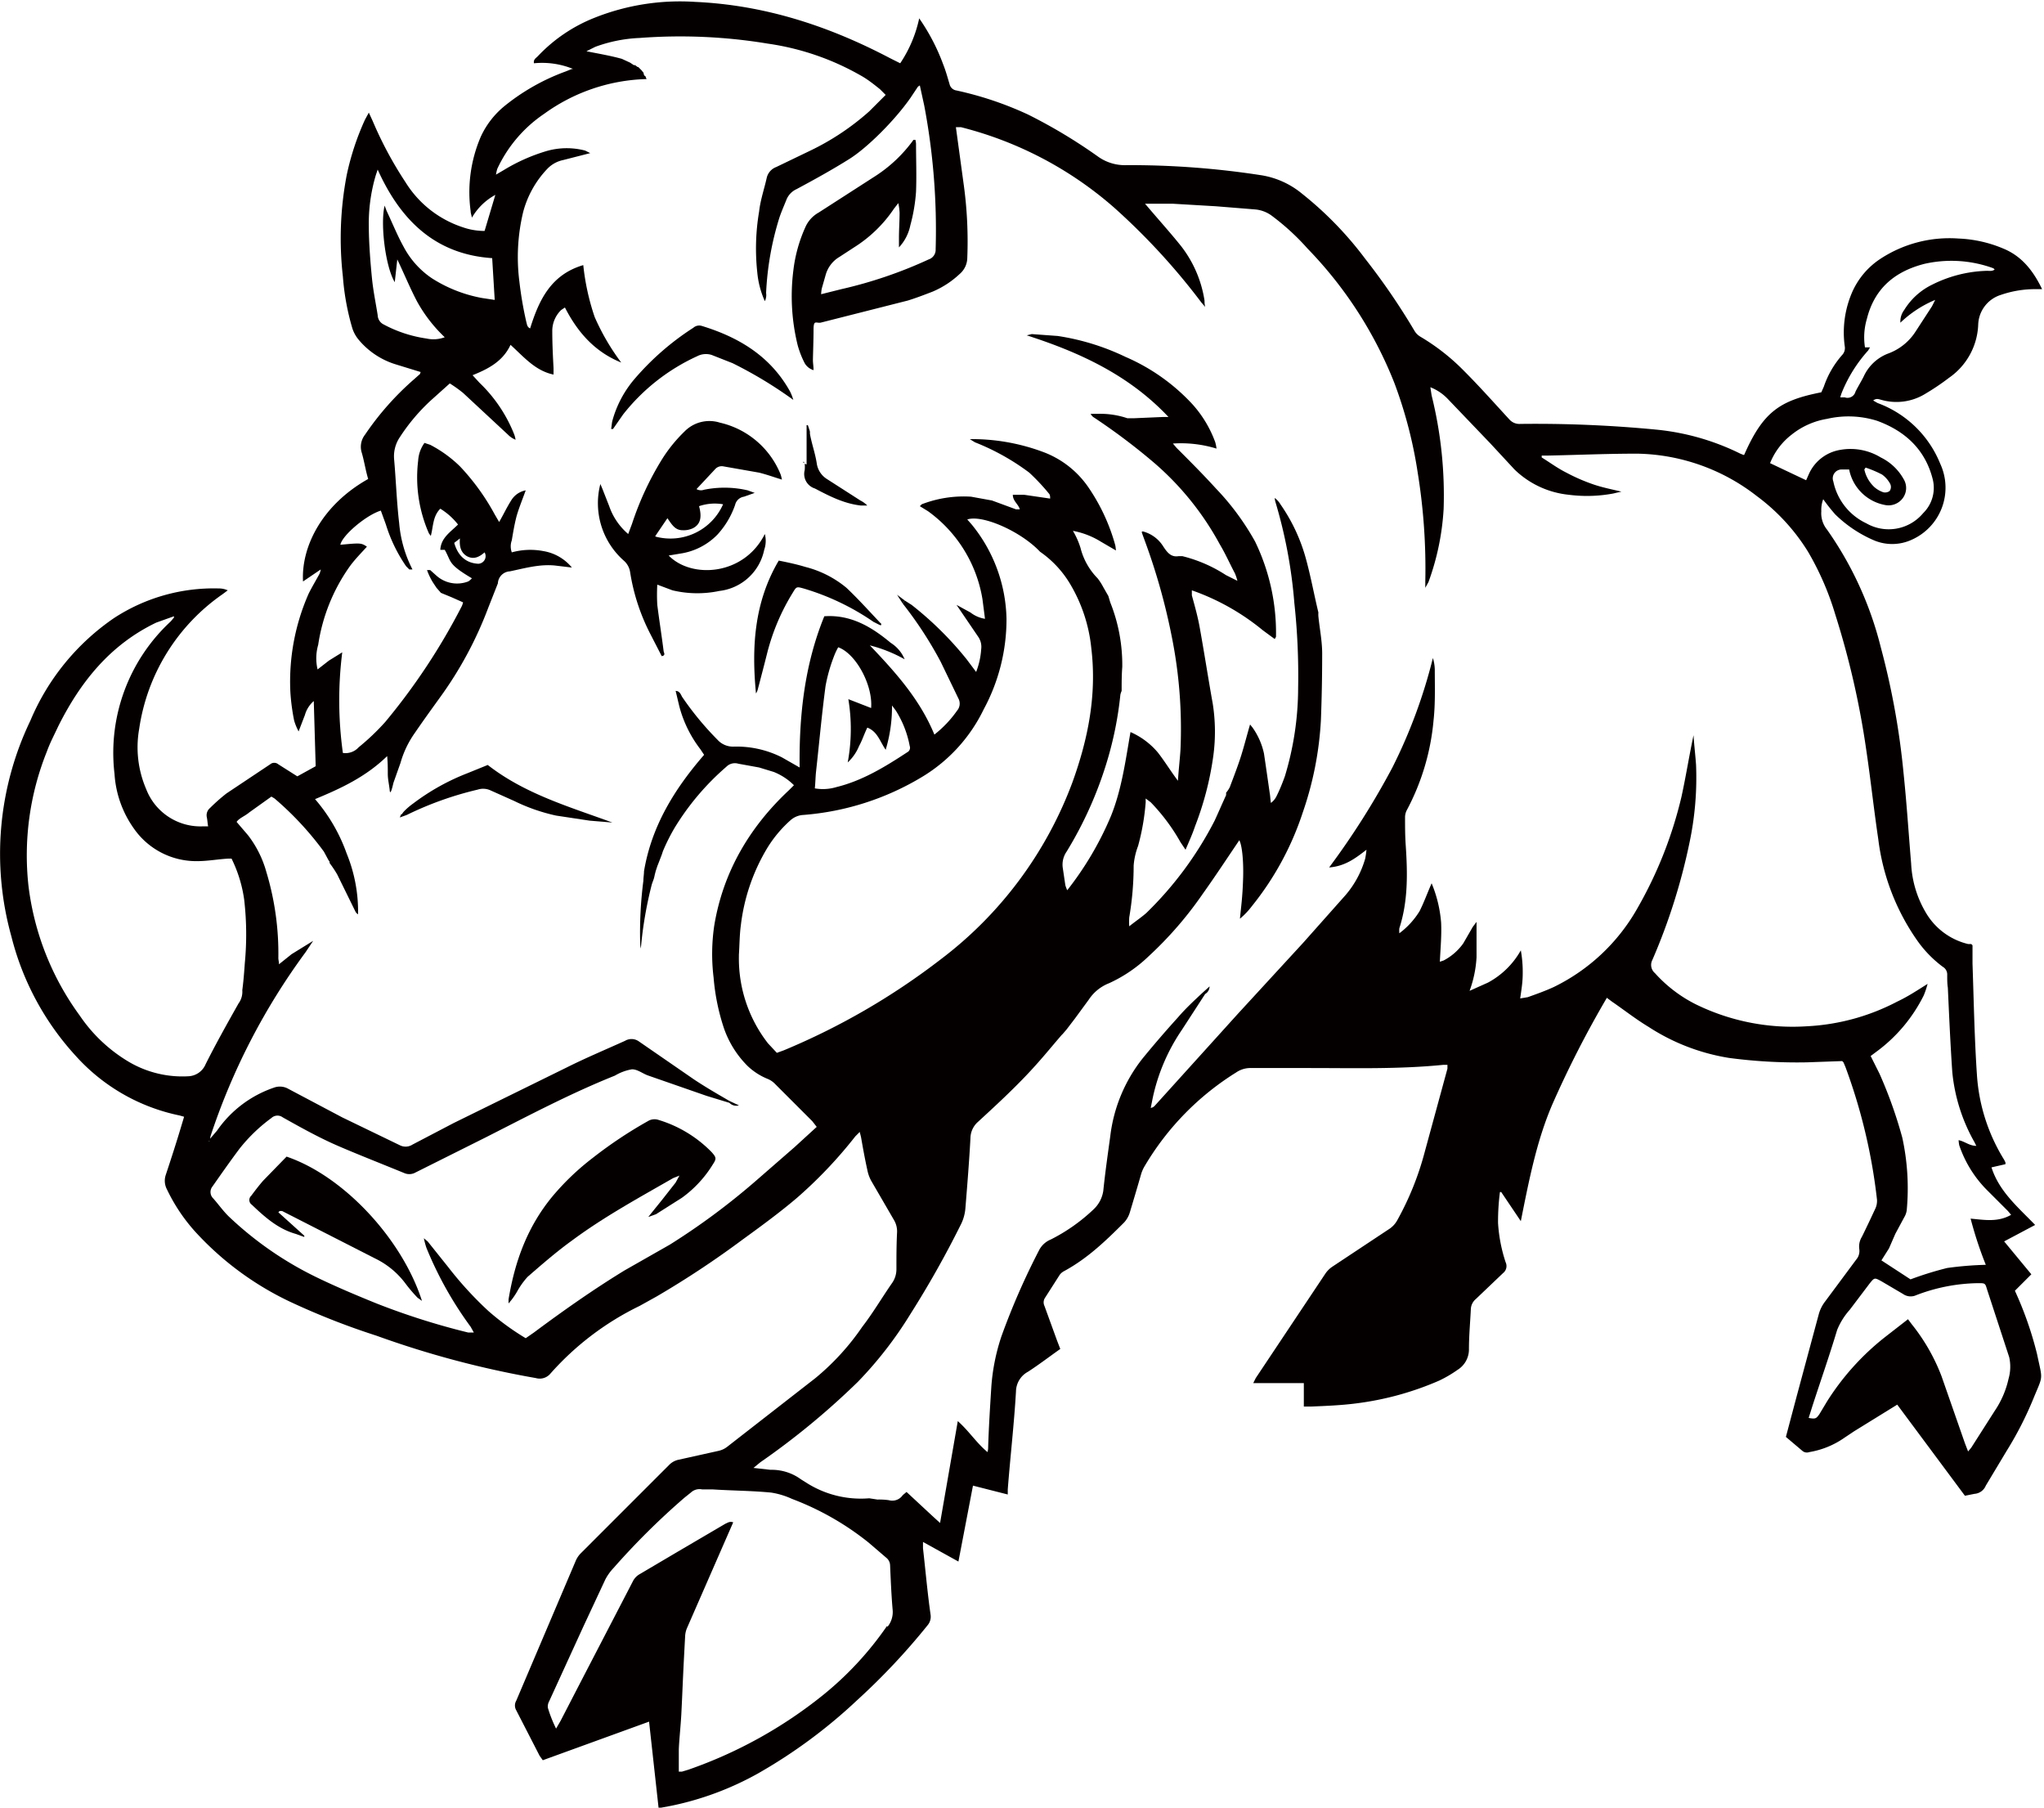 <svg id="Layer_1" data-name="Layer 1" xmlns="http://www.w3.org/2000/svg" viewBox="0 0 323.1 285.8"><title>Razorback511_1c</title><polygon points="49.6 148.4 49.6 148.4 49.6 148.4 49.6 148.4" style="fill:#050000"/><path d="M-58.7,36.5a2,2,0,0,0-1.7.2,68.7,68.7,0,0,0-8.7,5.8,40.2,40.2,0,0,0-6.3,6c-4,4.8-6,10.3-7,16.3a4.2,4.2,0,0,0,0,.7,12.1,12.1,0,0,0,1.3-1.8,12.3,12.3,0,0,1,1.7-2.4c2.3-2,4.6-4,7.1-5.8,5-3.7,10.5-6.7,15.9-9.8l1-.4-.6,1.1-2.2,2.8-2.1,2.6h.1l1.1-.4,4.1-2.6a18.3,18.3,0,0,0,4.9-5.3c.6-.9.5-1.1-.2-1.9A19.7,19.7,0,0,0-58.7,36.5Z" transform="translate(162.8 140.5)" style="fill:#050000"/><path d="M-112,6.4l-.5.6Z" transform="translate(162.8 140.5)" style="fill:#050000"/><path d="M-60.6-128.5h0Z" transform="translate(162.8 140.5)" style="fill:#050000"/><path d="M-117.5,42.3l-3.7,3.8c-.7.8-1.3,1.6-1.9,2.4a.9.9,0,0,0,.1,1.4c2,1.9,4.1,3.8,6.9,4.6l1.4.5v-.2l-4.1-3.7.2-.2h.4l14.7,7.5a13.1,13.1,0,0,1,4.9,4.1,25.3,25.3,0,0,0,1.8,2.1l.7.5C-99.2,55.4-108.4,45.4-117.5,42.3Z" transform="translate(162.8 140.5)" style="fill:#050000"/><path d="M-95.9,55.1h0Z" transform="translate(162.8 140.5)" style="fill:#050000"/><path d="M-60.9-129h0Z" transform="translate(162.8 140.5)" style="fill:#050000"/><path d="M-113.2,7.9l.2-.3-.2.3Z" transform="translate(162.8 140.5)" style="fill:#050000"/><path d="M-20.1-45.1l.3-.5h0l-1.2-.9Z" transform="translate(162.8 140.5)" style="fill:#050000"/><path d="M-129.7,39.4a3,3,0,0,1,.1-.7A3,3,0,0,0-129.7,39.4Z" transform="translate(162.8 140.5)" style="fill:#050000"/><path d="M133-85.7h0Z" transform="translate(162.8 140.5)" style="fill:#050000"/><path d="M12.3-46.2h0l.3,1-.3-1Z" transform="translate(162.8 140.5)" style="fill:#050000"/><path d="M-20.9-101.5h0Z" transform="translate(162.8 140.5)" style="fill:#050000"/><path d="M28.3,15.4l-1,.9-2,2,2-2Z" transform="translate(162.8 140.5)" style="fill:#050000"/><path d="M-62.4-130.6h0Z" transform="translate(162.8 140.5)" style="fill:#050000"/><path d="M-62-130.2h0Z" transform="translate(162.8 140.5)" style="fill:#050000"/><path d="M5.8,22.2l.6-.2-.6.2Z" transform="translate(162.8 140.5)" style="fill:#050000"/><path d="M-23.5-41.7c0-.1,0-.3-.1-.3-1.8-1.9-3.5-3.8-5.4-5.6a16.5,16.5,0,0,0-6.5-3.3c-1.3-.4-2.7-.7-4.2-1-3.9,6.6-4.3,13.7-3.6,21a2.2,2.2,0,0,0,.3-.7c.5-1.9,1-3.8,1.5-5.8a34,34,0,0,1,4-9.4c.6-1,.6-1,1.7-.7a38.9,38.9,0,0,1,11.1,5.3l1,.5h0Z" transform="translate(162.8 140.5)" style="fill:#050000"/><path d="M155.7,63.5l2.6-2.6-4.3-5.2,4.9-2.6c-2.7-2.8-5.7-5.3-6.9-9.1l2.2-.5a1,1,0,0,0,0-.3l-.2-.4a29,29,0,0,1-4.3-13.4c-.4-5.9-.5-11.8-.7-17.6,0-1,0-2,0-2.9l-.2-.2h-.5a10.6,10.6,0,0,1-6.7-5A16.7,16.7,0,0,1,139.3-4c-.4-4.8-.7-9.5-1.2-14.3a120.7,120.7,0,0,0-3.6-19.9A55.5,55.5,0,0,0,126-56.8a4.1,4.1,0,0,1-.9-2.9,4.7,4.7,0,0,1,.3-1.9,29.6,29.6,0,0,0,1.9,2.4,20,20,0,0,0,5.9,4,7.4,7.4,0,0,0,6.2,0,9,9,0,0,0,4.5-12,17,17,0,0,0-9.9-9.6l-.7-.4c.5-.4.9-.2,1.3-.1a8.7,8.7,0,0,0,7-1,37.6,37.6,0,0,0,3.7-2.5,10.7,10.7,0,0,0,4.6-8.4,5.1,5.1,0,0,1,3.6-4.7,16.6,16.6,0,0,1,5.5-.9h1c-1.4-2.9-3.2-5.2-6.1-6.4a20.2,20.2,0,0,0-7.1-1.6,19.9,19.9,0,0,0-12.5,3.3,12.2,12.2,0,0,0-4.5,5.6,16,16,0,0,0-1,8.1,1.6,1.6,0,0,1-.4,1.4,14.7,14.7,0,0,0-2.9,5l-.4.9c-6.6,1.3-9.2,3.1-12.2,9.9h-.1l-.5-.2a38.3,38.3,0,0,0-13.3-3.8,198.9,198.9,0,0,0-21.5-.9,2.1,2.1,0,0,1-1.7-.7c-2.4-2.6-4.7-5.2-7.2-7.7a33.7,33.7,0,0,0-6.9-5.4,2.6,2.6,0,0,1-.9-.9,105.5,105.5,0,0,0-7.8-11.4,55.8,55.8,0,0,0-10-10.3,13.4,13.4,0,0,0-6.4-2.9,135.5,135.5,0,0,0-21.3-1.6,7.3,7.3,0,0,1-4.6-1.4,82.9,82.9,0,0,0-11-6.6,54,54,0,0,0-11.3-3.8,1.3,1.3,0,0,1-1.1-1c-.3-1-.6-2.1-1-3.1a32.1,32.1,0,0,0-3.8-7.3,20.4,20.4,0,0,1-3,7.1l-1.6-.8c-9.7-5.1-19.8-8.4-30.8-8.9a36.5,36.5,0,0,0-15.9,2.5,24.9,24.9,0,0,0-9,6.1c-.3.3-.7.5-.6,1.1a13,13,0,0,1,6.2.9h-.2l-1,.4a33.6,33.6,0,0,0-9.7,5.5,13.6,13.6,0,0,0-3.7,4.8,22.2,22.2,0,0,0-1.6,11.8c0,.3.1.5.2,1a9.5,9.5,0,0,1,3.7-3.6l-1.7,5.7a10.4,10.4,0,0,1-3.5-.6,16.8,16.8,0,0,1-9-7.1,60.2,60.2,0,0,1-5.2-9.7l-.6-1.3-.6,1.1a41.8,41.8,0,0,0-2.9,8.8,53.3,53.3,0,0,0-.6,16,38.9,38.9,0,0,0,1.5,8.2,5.4,5.4,0,0,0,1,1.8,12.3,12.3,0,0,0,5.9,3.9l3.9,1.2c-.1.2-.1.3-.1.3l-.9.8a45.2,45.2,0,0,0-7.8,8.8,3.1,3.1,0,0,0-.5,2.9c.4,1.4.6,2.8,1,4.1-7.3,4.1-10.6,10.7-10.3,16.2l2.8-1.9a3.1,3.1,0,0,1-.2.7c-.6,1.1-1.2,2.1-1.7,3.1a34.4,34.4,0,0,0-2.9,15.6,33.1,33.1,0,0,0,.6,4.5,9.3,9.3,0,0,0,.7,1.7l1-2.6a4.5,4.5,0,0,1,1.4-2.2l.3,10.3-2.9,1.6-3-1.9a1,1,0,0,0-1.3,0l-6.9,4.6a29.2,29.2,0,0,0-2.6,2.3,1.5,1.5,0,0,0-.5,1.5c.1.5.1.9.2,1.4h-.8a9.2,9.2,0,0,1-9-5.9,16.7,16.7,0,0,1-1.1-9.5,31.4,31.4,0,0,1,13.2-21.3l.8-.6a3.5,3.5,0,0,0-1.5-.3,28.8,28.8,0,0,0-16.5,4.7A37,37,0,0,0-158-26.6a48.6,48.6,0,0,0-3,34.1,43.6,43.6,0,0,0,10.1,18.8,30.3,30.3,0,0,0,16.5,9.5l.7.2L-134,37c-.8,2.7-1.7,5.5-2.6,8.2a2.9,2.9,0,0,0,.2,2.3,27.8,27.8,0,0,0,4.4,6.6,48.2,48.2,0,0,0,15.4,11.3,116,116,0,0,0,13.3,5.2,150.2,150.2,0,0,0,25.2,6.7,2.2,2.2,0,0,0,2.3-.7A45.1,45.1,0,0,1-61.7,65.9l2.7-1.5a146.8,146.8,0,0,0,13.6-9c2.9-2.1,5.9-4.3,8.6-6.6a70.7,70.7,0,0,0,9.2-9.7l.7-.7.2.8c.3,1.7.6,3.4,1,5.2a6,6,0,0,0,.6,1.7l3.6,6.2a3.5,3.5,0,0,1,.5,2c-.1,1.9-.1,3.9-.1,5.8a3.8,3.8,0,0,1-.7,2.2c-1.6,2.3-3,4.7-4.7,6.9a39,39,0,0,1-7.4,8.1l-14,10.9a3.4,3.4,0,0,1-1.3.6l-6.3,1.4a2.9,2.9,0,0,0-1.5.8l-14,14a3.8,3.8,0,0,0-.8,1.2l-9.4,22.1a1.5,1.5,0,0,0,0,1.5l3.7,7.2.5.7,16.8-6.1,1.5,13.6h.4l1.6-.3A47.8,47.8,0,0,0-43,139.8a82,82,0,0,0,15.7-11.6,104.7,104.7,0,0,0,11.1-11.8,2.1,2.1,0,0,0,.5-1.7c-.5-3.5-.8-7-1.2-10.5,0-.3,0-.6,0-1l5.6,3.1L-9,94.3l5.5,1.4v-.8c.4-5.2,1-10.3,1.3-15.5A3.6,3.6,0,0,1-.3,76.3c1.7-1.1,3.4-2.4,5.1-3.6l-.5-1.3-2-5.5a1.3,1.3,0,0,1,.1-1.3L4.7,61a2,2,0,0,1,.7-.6c3.7-2,6.6-4.8,9.5-7.7a4.1,4.1,0,0,0,.9-1.6c.6-2,1.2-4,1.8-6.1a5.7,5.7,0,0,1,.6-1.3A43.4,43.4,0,0,1,32.6,29a4,4,0,0,1,2.1-.7h9.5c7,0,14.1.2,21.1-.5H66v.6L62.4,41.6a46.5,46.5,0,0,1-4.3,10.7,3.9,3.9,0,0,1-1.4,1.5l-8.9,5.9a4.1,4.1,0,0,0-1.1,1.1l-11,16.5-.4.8h8v3.7h1.2c2.4-.1,4.8-.2,7.1-.5a47.5,47.5,0,0,0,13.1-3.6A19.3,19.3,0,0,0,67.6,76a3.8,3.8,0,0,0,1.8-3.3c0-2.1.2-4.2.3-6.3a2.2,2.2,0,0,1,.8-1.6l4.3-4.1a1.4,1.4,0,0,0,.4-1.7A24.4,24.4,0,0,1,74,52.8a36,36,0,0,1,.3-4.9h.2l3.1,4.6C78.9,46,80.1,39.8,82.6,34a163.4,163.4,0,0,1,8.6-16.8l.8.6c1.9,1.3,3.8,2.8,5.8,4a32.8,32.8,0,0,0,12.7,4.9,81.4,81.4,0,0,0,12.3.7l5.6-.2.2.2.3.7a88.7,88.7,0,0,1,5,21,2.9,2.9,0,0,1-.3,1.5c-.7,1.5-1.4,3-2.1,4.4a2.9,2.9,0,0,0-.4,1.9,2.1,2.1,0,0,1-.5,1.7l-4.9,6.6a5.8,5.8,0,0,0-1,2l-3.5,13-1.7,6.4,2.6,2.2a1.1,1.1,0,0,0,1.1.2,13.6,13.6,0,0,0,5.6-2.3l1.5-1,6.8-4.2,10.7,14.4,1.5-.3a2.1,2.1,0,0,0,1.8-1.3l3.3-5.5a54.9,54.9,0,0,0,4.2-8.2c1.6-3.9,1.5-2.8.6-7.1A56.1,56.1,0,0,0,155.7,63.5ZM128.4-78.6a22.5,22.5,0,0,1,4.1-6.5l.3-.5H132a10.3,10.3,0,0,1,.3-4.5c1.2-4.8,4.4-7.5,9.1-8.7a19.3,19.3,0,0,1,10.9.7l.2.2c-.4.3-.8.2-1.2.2a20.5,20.5,0,0,0-8.7,2.2,10.6,10.6,0,0,0-4.4,4,3,3,0,0,0-.6,2,17.9,17.9,0,0,1,5.5-3.6l-.5,1L140-88.1a8.7,8.7,0,0,1-4.4,3.5,7,7,0,0,0-3.8,3.6c-.4.8-.9,1.6-1.3,2.4a1.3,1.3,0,0,1-1.7.9h-.7A6.1,6.1,0,0,1,128.4-78.6Zm-8,6.8a12.1,12.1,0,0,1,5.6-2.5,15.1,15.1,0,0,1,7.9.3c4.4,1.6,7.6,4.5,8.8,9.2a5.6,5.6,0,0,1-1.5,5.4,7.1,7.1,0,0,1-9,1.6,9.4,9.4,0,0,1-5.2-6.6,1.4,1.4,0,0,1,1.3-1.9h1.2a7.1,7.1,0,0,0,5.6,5.6,2.8,2.8,0,0,0,2.9-1.1,2.7,2.7,0,0,0,.1-3,8.3,8.3,0,0,0-3.6-3.4,9.2,9.2,0,0,0-6.4-1.2,6.6,6.6,0,0,0-5,3.9l-.4.9-5.7-2.7A10.7,10.7,0,0,1,120.4-71.8Zm11.5,5.5.2-.3a17.8,17.8,0,0,1,2.6,1.1A4.3,4.3,0,0,1,136-64a1.1,1.1,0,0,1-.1,1.1,1.2,1.2,0,0,1-1,.2,4.2,4.2,0,0,1-1.4-.8A5.4,5.4,0,0,1,131.9-66.3ZM-102.3-89.3a1.7,1.7,0,0,1-.8-1.4c-.3-1.9-.7-3.8-.9-5.8s-.5-5.5-.5-8.2a26.7,26.7,0,0,1,1.1-8.1l.3-.9c3.6,8,9.1,13.4,18.1,14l.4,6.6-2-.3a22.1,22.1,0,0,1-7.9-3.1,13.7,13.7,0,0,1-4.5-5c-1-1.8-1.8-3.8-2.7-5.7l-.3-.8c-.7,2.8.1,9.6,1.6,12.1l.4-3.6c1.1,2.3,2,4.5,3.1,6.6a23.2,23.2,0,0,0,4.4,5.7,5.1,5.1,0,0,1-2.9.2A20.5,20.5,0,0,1-102.3-89.3ZM-133,29.6a16.7,16.7,0,0,1-9.3-2.2,24.4,24.4,0,0,1-7.9-7.4A43.6,43.6,0,0,1-158.3-.5a44,44,0,0,1,2.9-21.2c.5-1.4,1.2-2.7,1.8-4,3.5-7,8.2-12.9,15.5-16.4l2.8-1v.2l-.5.6a28.3,28.3,0,0,0-8.9,24.1,16.7,16.7,0,0,0,3.1,8.7,12,12,0,0,0,10,5.1c1.6,0,3.2-.3,4.9-.4h.5a21.2,21.2,0,0,1,2,6.5,47.8,47.8,0,0,1,.1,10c-.1,1.4-.2,2.8-.4,4.3a3.1,3.1,0,0,1-.6,2.1c-1.8,3.2-3.6,6.4-5.2,9.6A3.1,3.1,0,0,1-133,29.6Zm94.1-4.1-1.1.4-1.4-1.5A21.8,21.8,0,0,1-46,10.6v-.2c.1-1.5.1-3.1.3-4.6A30.6,30.6,0,0,1-41.5-6.5a19.5,19.5,0,0,1,3.7-4.4,3.3,3.3,0,0,1,2-.8,42.7,42.7,0,0,0,18.9-6.1A25.3,25.3,0,0,0-7.3-28.4,29.9,29.9,0,0,0-3.7-42.7,24.3,24.3,0,0,0-9.2-57.6l-.7-.8c2.4-.8,8.5,1.9,11.5,5.1a16.4,16.4,0,0,1,4.7,5A24.6,24.6,0,0,1,9.7-38.1c.9,7.4-.5,14.4-3,21.3a62.3,62.3,0,0,1-20.9,28A109.3,109.3,0,0,1-38.9,25.5ZM-28.8-20A7.3,7.3,0,0,0-27-22.6c.5-.9.8-1.9,1.3-2.9,1.6.6,2,2.2,2.9,3.5a23.4,23.4,0,0,0,1-7l.6.8a15.9,15.9,0,0,1,2.2,5.6.8.8,0,0,1-.4,1c-3.5,2.3-7.1,4.5-11.2,5.5a7.4,7.4,0,0,1-3.4.2c.1-.9.1-1.8.2-2.7.5-4.5.9-9,1.5-13.5a25.8,25.8,0,0,1,1.3-4.6,10.1,10.1,0,0,1,.7-1.5c2.8,1,5.5,6,5.2,9.6l-3.6-1.4A28.8,28.8,0,0,1-28.8-20Zm6.2,136.5a51.7,51.7,0,0,1-10.1,10.9A71.2,71.2,0,0,1-54,139.2l-1,.3h-.5c0-1.2,0-2.2,0-3.3s.3-3.9.4-5.8.2-4.4.3-6.5.2-3.9.3-5.8a3.8,3.8,0,0,1,.3-1.3l5.9-13.5,1.4-3.2c-.6-.2-.9.1-1.2.2l-7.5,4.4-6.1,3.6a2.7,2.7,0,0,0-1.1,1.2l-8.3,16-3.1,6-.7,1.2a20.6,20.6,0,0,1-1.3-3.3,1.7,1.7,0,0,1,.2-1l5.4-11.8,3.5-7.5a8.2,8.2,0,0,1,1.3-1.8A115.4,115.4,0,0,1-54.6,96.2l1-.8a2,2,0,0,1,1.8-.5h1.7c3.1.2,6.1.2,9.2.5a12.4,12.4,0,0,1,3.3,1,44.3,44.3,0,0,1,12.1,6.9l2.8,2.4a1.6,1.6,0,0,1,.6,1.2c.1,2.3.2,4.7.4,7A3.7,3.7,0,0,1-22.5,116.6ZM132.9,26.4l.8-.6a24.6,24.6,0,0,0,7.6-9,14,14,0,0,0,.6-1.8l-.3.9.3-.9c-1.6,1-3.1,2-4.8,2.8a34.4,34.4,0,0,1-14.3,3.9,34.7,34.7,0,0,1-17.6-3.5,21.8,21.8,0,0,1-6.4-4.9,1.7,1.7,0,0,1-.4-2.1,94.9,94.9,0,0,0,5.9-18.7,49.5,49.5,0,0,0,1-12.1c-.1-1.5-.3-3.1-.4-4.7-.7,3.3-1.2,6.5-1.9,9.7A65.6,65.6,0,0,1,96,3.1,30.5,30.5,0,0,1,82.8,15.5c-1.3.6-2.7,1.1-4.1,1.6l-1.2.2c.2-1.4.4-2.6.4-3.9a19.2,19.2,0,0,0-.3-3.7,13,13,0,0,1-5.2,5.1l-2.9,1.3a18.2,18.2,0,0,0,1.1-5.3c0-1.8,0-3.6,0-5.6L70,6,68.5,8.6a8.8,8.8,0,0,1-3.1,2.7l-.6.2c.1-2.1.3-4.2.2-6.2A20.3,20.3,0,0,0,63.5-.9c-.7,1.6-1.2,3-1.9,4.4A12.6,12.6,0,0,1,58.4,7a3.8,3.8,0,0,1,0-.8c1.4-4.3,1.3-8.8,1-13.2-.1-1.5-.1-2.9-.1-4.4a2.5,2.5,0,0,1,.3-1.1,37.1,37.1,0,0,0,4.2-14.1c.3-2.7.2-5.4.2-8.1a6.7,6.7,0,0,0-.3-1.8,82.5,82.5,0,0,1-6.4,17.3A122.9,122.9,0,0,1,47.3-3.4c2.5-.2,4.1-1.4,5.9-2.8a12.7,12.7,0,0,1-.2,1.4,15.3,15.3,0,0,1-3.4,6.1L43.2,8.5,32.9,19.7,19.7,34.3a1,1,0,0,1-.6.3l.3-1.5a30.3,30.3,0,0,1,4.6-10.8l3.7-5.7a1.4,1.4,0,0,0,.7-1.2l-1,.9h0c-1.4,1.3-2.8,2.6-4,4l2-2-2,2q-2.9,3.2-5.6,6.5a24.4,24.4,0,0,0-5.1,12.3c-.4,2.9-.8,5.7-1.1,8.6a5,5,0,0,1-1.5,2.9,28.3,28.3,0,0,1-6.8,4.8A3.6,3.6,0,0,0,1.5,57,112.2,112.2,0,0,0-4.5,70.7a32.2,32.2,0,0,0-1.6,8c-.2,3.2-.4,6.3-.5,9.5,0,.2,0,.4-.1.8-1.8-1.5-2.9-3.3-4.7-4.9l-2.8,16.1-1.1-1-4.2-3.9-.6.5a2,2,0,0,1-2.2.8,10.8,10.8,0,0,0-1.8-.1l-1.3-.2a16,16,0,0,1-10-2.5l-.8-.5a7.8,7.8,0,0,0-4.8-1.5l-2.7-.3,1.1-.9A119.6,119.6,0,0,0-27.2,77.9a61.7,61.7,0,0,0,8.3-10.7,156.3,156.3,0,0,0,7.9-14,7,7,0,0,0,.8-2.7c.3-3.7.6-7.4.8-11.1a3.5,3.5,0,0,1,1.2-2.6c2.5-2.3,5-4.6,7.4-7.1S3.1,25.3,5,23.1l.2-.2.6-.7,1.3-1.7,2.2-3a6.8,6.8,0,0,1,3.2-2.6,22.4,22.4,0,0,0,6.2-4.2A58.6,58.6,0,0,0,27.3.8c2-2.8,3.9-5.7,5.8-8.5.4.7.7,3.1.6,6.1s-.3,4.2-.5,6.3a11.9,11.9,0,0,0,1.9-2A46.7,46.7,0,0,0,43.1-12,53.2,53.2,0,0,0,46-26.7q.2-5.2.2-10.5c0-2-.4-3.9-.6-5.9a4.6,4.6,0,0,1,0-.6c-.7-2.9-1.2-5.7-2-8.6a27.9,27.9,0,0,0-4-8.5,3.5,3.5,0,0,0-.9-1,2.9,2.9,0,0,0,.1.6,76.6,76.6,0,0,1,3,16,106.6,106.6,0,0,1,.6,13.4,48.3,48.3,0,0,1-2.1,14c-.4,1.1-.8,2.1-1.3,3.1a2.9,2.9,0,0,1-.9,1.1c-.1-.5-.1-1.1-.2-1.6-.3-2.1-.6-4.2-.9-6.2a11.1,11.1,0,0,0-1.8-4.1l-.4-.5c-.5,1.7-.9,3.3-1.4,4.9s-1.2,3.4-1.8,5a4.2,4.2,0,0,1-.6.9l.3-.4-.3.4a.2.2,0,0,1,0,.2.2.2,0,0,0,0-.2.2.2,0,0,1,0,.2.3.3,0,0,1,0,.2c-.6,1.3-1.2,2.7-1.8,4A56,56,0,0,1,18.4,3.8c-.8.7-1.7,1.3-2.7,2.1a11.7,11.7,0,0,1,0-1.4,48.7,48.7,0,0,0,.7-8.2,11,11,0,0,1,.7-3.1,36.3,36.3,0,0,0,1.2-6.9v-.6l.8.6a30.6,30.6,0,0,1,4.7,6.3l.8,1.2c.6-1.4,1.1-2.5,1.5-3.7A49.2,49.2,0,0,0,29-21.1a28.5,28.5,0,0,0-.1-8.2c-.7-3.9-1.3-7.8-2-11.7-.3-1.8-.8-3.6-1.3-5.4v-.8a36.7,36.7,0,0,1,11.2,6.3l1.9,1.4c.1-.2.2-.3.2-.4a33.1,33.1,0,0,0-3.3-15,40.5,40.5,0,0,0-6.2-8.4c-2-2.2-4.1-4.3-6.2-6.4l-.6-.7a19.2,19.2,0,0,1,6.9.8,7.4,7.4,0,0,0-.2-1,18.3,18.3,0,0,0-3.6-6,31.3,31.3,0,0,0-10.6-7.5A37.7,37.7,0,0,0,4.4-87.4L.3-87.7l-.8.2c8.4,2.7,16.2,6.3,22.4,12.9h-.8l-4.6.2H15.4a13.4,13.4,0,0,0-4.4-.7H9.6a1.4,1.4,0,0,0,.4.5,99,99,0,0,1,9.7,7.3A45.7,45.7,0,0,1,30-54.5c.9,1.5,1.6,3.1,2.4,4.6a8.1,8.1,0,0,1,.4,1.2h0l-1.8-.9a22.5,22.5,0,0,0-6.9-3h-.6c-1.2.2-1.8-.6-2.4-1.5a5.4,5.4,0,0,0-3.2-2.4h-.2v.2l.8,2.2A98.7,98.7,0,0,1,22.4-40a73.9,73.9,0,0,1,1.4,18c-.1,1.6-.3,3.2-.4,4.9-1.2-1.6-2.1-3.1-3.2-4.5a11.9,11.9,0,0,0-4.3-3.2c-.8,4.6-1.4,9.1-3.1,13.3A50.7,50.7,0,0,1,5.9.2a5.5,5.5,0,0,1-.3-.8L5.2-3.3a3.6,3.6,0,0,1,.6-2.6,61,61,0,0,0,6.4-14.3,56,56,0,0,0,2.1-10.5,3,3,0,0,1,.2-.6c0-1.3,0-2.5.1-3.8a26.6,26.6,0,0,0-1.9-10.2l-.3-1h0l-.8-1.4h0a9.3,9.3,0,0,0-.9-1.4A10.5,10.5,0,0,1,8-53.9a12.5,12.5,0,0,0-1.2-2.7h0a12.8,12.8,0,0,1,4.4,1.7l2.4,1.4a7.6,7.6,0,0,0-.1-.8,30.5,30.5,0,0,0-4.2-9.1A15,15,0,0,0,2-69.1a32.2,32.2,0,0,0-11.5-2l.8.5A36.8,36.8,0,0,1-.1-65.8,33,33,0,0,1,3-62.5c.2.2.2.5.2.8h0l-4.1-.6H-2.7c0,1,.9,1.5,1.1,2.3h-.6L-6-61.4l-3.3-.6a18.4,18.4,0,0,0-7.8,1.2l-.3.3,1.3.8A21.4,21.4,0,0,1-7.5-45.8l.4,3.1a5,5,0,0,1-2.3-1l-2.2-1.2,3.4,5a2.8,2.8,0,0,1,.5,2,12.1,12.1,0,0,1-.8,3.6l-1.5-2a53.4,53.4,0,0,0-8.7-8.6l-1.1-.7-.3.5a61.1,61.1,0,0,1,6,9.2l2.8,5.8a1.7,1.7,0,0,1-.2,1.9,17.8,17.8,0,0,1-3.6,3.8c-2.3-5.6-6.2-9.9-10.2-14.1a22.4,22.4,0,0,1,5.5,2.2,5.6,5.6,0,0,0-2.2-2.6c-3-2.5-6.3-4.5-10.5-4.2-3.1,7.6-4,15.6-3.9,23.9l-2.8-1.6a15.9,15.9,0,0,0-7.6-1.7,3.3,3.3,0,0,1-2.6-1.1,47.8,47.8,0,0,1-5.6-6.8c-.2-.4-.4-.9-1-.9l-.5-.7.5.7h0c.2.8.4,1.7.6,2.5a19,19,0,0,0,3.3,6.7l.6.9C-56.1-15.9-59.8-10-61-2.8c0,.5-.1,1-.1,1.5a63.9,63.9,0,0,0-.5,10,3.4,3.4,0,0,0,.1.7A62.4,62.4,0,0,1-59.8-.6c.1-.4.3-.8.4-1.2s.3-1.2.5-1.8-.4,1.2-.5,1.8l-.2.5.2-.5c.1-.6.3-1.2.5-1.8l.2-.5.5-1.3L-58-6v0a31.1,31.1,0,0,1,1.8-3.6,40.7,40.7,0,0,1,8.2-9.7,1.9,1.9,0,0,1,1.9-.5l3.3.6,2.3.7a9.5,9.5,0,0,1,3.2,2.1l-.8.8C-44.3-9.8-48.5-2.7-49.9,5.8A30.7,30.7,0,0,0-50,14a34.1,34.1,0,0,0,1.5,7.6,15.6,15.6,0,0,0,3.9,6.4,10.1,10.1,0,0,0,3.1,2,3.4,3.4,0,0,1,1.1.7l6,6,.7.9-3.5,3.2-6.2,5.4A109.3,109.3,0,0,1-56.9,56.2l-7.2,4.1c-4.9,3-9.6,6.3-14.3,9.8l-1.3.9a40.6,40.6,0,0,1-5.9-4.3,56.8,56.8,0,0,1-6.4-7l-3.2-4-.6-.5h0l.3.2-.3-.2a13.2,13.2,0,0,0,.4,1.5,57.7,57.7,0,0,0,7,12.5l.5.9h-.9a112.6,112.6,0,0,1-14.5-4.6c-3.2-1.3-6.3-2.6-9.4-4.1a54.8,54.8,0,0,1-14-9.7c-.9-.9-1.6-1.9-2.4-2.8a1.4,1.4,0,0,1-.1-1.9c1.4-2,2.8-4,4.3-6a26,26,0,0,1,5-4.8,1.4,1.4,0,0,1,1.8-.1c2.5,1.4,5,2.8,7.6,4s7.7,3.2,11.6,4.8a2,2,0,0,0,1.8-.1l11.2-5.6c6.7-3.4,13.3-6.9,20.3-9.7a7.8,7.8,0,0,1,2.7-1c.9,0,1.7.7,2.6,1l9.2,3.2,3.6,1.1a1.5,1.5,0,0,0,1.5.4l-1.5-.7c-1.9-1.1-3.8-2.2-5.6-3.4l-8.7-6A2,2,0,0,0-64,24c-3.1,1.4-6.2,2.7-9.2,4.2L-91.1,37l-6.5,3.4a2,2,0,0,1-2,.1l-9.1-4.4-8.5-4.5a2.7,2.7,0,0,0-2.3-.2,18,18,0,0,0-9,6.8l-1.2,1.4h0v.3h-.1l.2-.2h0a3,3,0,0,1,.1-.7,103.8,103.8,0,0,1,15-29l1.2-1.8h0l-3.4,2.1-2,1.6c0-.4-.1-.7-.1-1a44.6,44.6,0,0,0-1.9-13.6,16.9,16.9,0,0,0-2.9-5.8l-1.8-2.1c.4-.6,1.3-.9,2-1.5l3.5-2.5.5.3a49.3,49.3,0,0,1,7.8,8.4l.7,1.3.2.3v.2a18,18,0,0,1,1.2,1.8l2.9,5.9a1,1,0,0,0,.4.4A24.2,24.2,0,0,0-108-5.6a26.9,26.9,0,0,0-5-8.6c4.1-1.7,8-3.5,11.4-6.8.1,1.1.1,1.9.1,2.8s.2,1.6.3,2.6.5-.8.6-1.2l1.1-3.1a15.5,15.5,0,0,1,2.3-4.8c1.3-1.9,2.6-3.7,3.9-5.5a60.1,60.1,0,0,0,7.7-14.3l1.5-3.8a2,2,0,0,1,1.9-1.9c2.4-.5,4.8-1.2,7.3-.9l2.5.3a7.4,7.4,0,0,0-4.5-2.6,11,11,0,0,0-5,.2,2.8,2.8,0,0,1,0-1.9c.2-1.2.4-2.4.7-3.6s1-2.9,1.5-4.3A3.4,3.4,0,0,0-82-61.4c-.7,1.1-1.2,2.2-1.9,3.4l-.7-1.2a35.8,35.8,0,0,0-5.5-7.6,19.7,19.7,0,0,0-4.7-3.4l-.9-.3a5.3,5.3,0,0,0-1,2.8A22,22,0,0,0-95-56.2l.3.4c.4-1.5.3-3.1,1.5-4.3a10.5,10.5,0,0,1,2.8,2.5c-1.2,1.2-2.7,2.1-2.8,4h.7c1.1,1.9.4,2.2,4.3,4.5-.2.2-.4.4-.6.5a4.9,4.9,0,0,1-5.1-1l-.9-.8h-.5a10.6,10.6,0,0,0,.9,1.9l.6.9.7.8,1.7.7,1.8.8a3.6,3.6,0,0,1-.2.6,100.1,100.1,0,0,1-12.1,18.3,36.5,36.5,0,0,1-4.2,4,2.8,2.8,0,0,1-2.5.9,60.5,60.5,0,0,1-.1-15.9l-2.1,1.3-1.8,1.4a7.7,7.7,0,0,1,.1-3.9,28.7,28.7,0,0,1,5-12.4c.8-1.1,1.8-2.1,2.7-3.1-.9-.6-1-.6-4.2-.3.3-1.5,4.1-4.7,6.4-5.4l.8,2.2a24.1,24.1,0,0,0,3.2,6.6l.5.5h.5a19.6,19.6,0,0,1-2.1-7.3c-.4-3.4-.5-6.7-.8-10.1a5.4,5.4,0,0,1,.9-3.5,30.3,30.3,0,0,1,5-5.9l2.9-2.6a20.9,20.9,0,0,1,2.1,1.5l7.1,6.6a3.5,3.5,0,0,0,1.2.8,5.2,5.2,0,0,0-.2-.8A23,23,0,0,0-87-80l-1.1-1.2c2.5-1,4.8-2.2,6-4.8,2.1,1.9,3.9,4.1,6.8,4.7,0-.4,0-.7,0-1-.1-1.9-.2-3.9-.2-5.8a4.6,4.6,0,0,1,1.4-3.4l.6-.4c2,3.9,4.7,7,8.9,8.7a36.1,36.1,0,0,1-4.2-7.2,37.2,37.2,0,0,1-1.8-8.2c-5.1,1.5-7,5.5-8.4,10-.5-.2-.5-.7-.6-1A58.6,58.6,0,0,1-80.7-96a30.5,30.5,0,0,1,.6-11,15.7,15.7,0,0,1,3.8-6.8,4.8,4.8,0,0,1,2.5-1.4l4.3-1.1-.8-.4a11.5,11.5,0,0,0-6.2.1,28.7,28.7,0,0,0-6.7,3l-1.2.7a7.3,7.3,0,0,1,.2-.9,21.3,21.3,0,0,1,7.4-8.7,28.9,28.9,0,0,1,16-5.5h.2l-.2-.5h-.1l-.2-.4H-61l-.4-.5h0l-.5-.5H-62l-.4-.3h-.2l-.6-.4h0l-1.3-.6c-1.8-.5-3.6-.8-5.6-1.2l1.4-.7a23,23,0,0,1,7-1.4,84.8,84.8,0,0,1,20.3.9,41.3,41.3,0,0,1,14.6,5c1.1.6,2.1,1.4,3.1,2.2l.9.9-2.6,2.6a40,40,0,0,1-9.3,6.2l-5.4,2.6a2.4,2.4,0,0,0-1.5,1.7c-.4,1.8-1,3.5-1.2,5.3a35,35,0,0,0-.3,9.6,14.3,14.3,0,0,0,1.2,4.6,2.2,2.2,0,0,0,.2-1.3,46.9,46.9,0,0,1,2.1-11.9c.3-.9.7-1.8,1.1-2.8a3.1,3.1,0,0,1,1.6-1.7c2.8-1.5,5.7-3.1,8.4-4.8s7-5.9,9.6-9.6l1.2-1.8.3-.2.7,3.2a105.3,105.3,0,0,1,1.8,22.7,1.6,1.6,0,0,1-1.1,1.6,69.9,69.9,0,0,1-13.8,4.7l-3.2.8a5.8,5.8,0,0,1,.1-.9l.6-2.1a4.8,4.8,0,0,1,2.2-2.9l2.3-1.5a21.1,21.1,0,0,0,6.3-6.1l.7-.9a9.8,9.8,0,0,1,.2,1.5c0,1.3-.1,2.7-.1,4v1.5a7.2,7.2,0,0,0,1.8-3.5,27.1,27.1,0,0,0,.9-5.3c.1-2.5,0-5.1,0-7.6a3.8,3.8,0,0,0-.1-.6h-.3a22.5,22.5,0,0,1-6.3,5.9l-8.7,5.6a4.9,4.9,0,0,0-2,2.1,23.1,23.1,0,0,0-2,7.1,32.4,32.4,0,0,0,.7,11.8,14.8,14.8,0,0,0,1.1,2.8A2.4,2.4,0,0,0-34.2-82c0-.6-.1-1.1-.1-1.6s.1-3.2.1-4.8.4-1,1.1-1.1L-19.3-93c1.3-.4,2.6-.9,3.9-1.4a14.5,14.5,0,0,0,4.3-2.8,3.4,3.4,0,0,0,1.2-2.5,65.8,65.8,0,0,0-.6-11.9l-1.2-8.8h.8a58.4,58.4,0,0,1,24.2,12.7,104.3,104.3,0,0,1,13.8,15l.6.7c-.1-.5-.1-.7-.1-1a18.6,18.6,0,0,0-3.7-8.6c-1.6-2-3.4-4-5.1-6l-.6-.7h4.4l6.8.4,6.2.5a5.2,5.2,0,0,1,2.5.9,37.3,37.3,0,0,1,5.8,5.3A64.4,64.4,0,0,1,57.6-80a70.1,70.1,0,0,1,3.7,14.2,94.7,94.7,0,0,1,1.2,17.2c0,.2,0,.5,0,1l.5-.9a40.3,40.3,0,0,0,2.4-11.6A65.5,65.5,0,0,0,63.5-78l-.2-1.3a7.7,7.7,0,0,1,2.8,1.9l6.7,7,3.8,4.1a14.4,14.4,0,0,0,8.6,4,22.5,22.5,0,0,0,7-.2l1.3-.3c-1.7-.4-3.2-.7-4.6-1.2a29.1,29.1,0,0,1-4.1-1.8c-1.4-.7-2.6-1.6-3.9-2.4v-.3H82c4.7-.1,9.3-.3,14-.3a31.6,31.6,0,0,1,18.9,6.7,31.6,31.6,0,0,1,8.1,8.8,45,45,0,0,1,4.3,9.9A132.8,132.8,0,0,1,132.2-22c.7,4.7,1.2,9.4,1.9,14.1a35.4,35.4,0,0,0,6.2,16.1,18.3,18.3,0,0,0,4,4.1,1.4,1.4,0,0,1,.7,1.3c0,.7,0,1.4.1,2,.2,4.4.4,8.9.7,13.3a27.8,27.8,0,0,0,3.5,11.1l.3.6c-1.1,0-1.8-.7-2.8-.9a6.2,6.2,0,0,0,.1.8,18.4,18.4,0,0,0,4.5,7.2l3.2,3.2.5.6c-2.1,1.2-4.2.8-6.4.6a60.8,60.8,0,0,0,2.4,7.3,55.1,55.1,0,0,0-6.1.5,53.4,53.4,0,0,0-5.8,1.8l-4.6-3,1.2-1.9,1-2.3,1.4-2.6a3,3,0,0,0,.4-1.1,37.6,37.6,0,0,0-.7-11.5,70.2,70.2,0,0,0-3.6-10.1ZM-114,8.9l.6-.9h0ZM-89-52.6c1.1.6,2,.1,2.8-.6a1.2,1.2,0,0,1-1,1.8c-1.9-.1-3.2-1.2-3.8-3.3l.9-.7C-90.2-54.2-90-53.2-89-52.6Zm243.7,130a14.7,14.7,0,0,1-2.2,5.1l-3.7,5.8-.5.6-.5-1.3L144.1,77a30.4,30.4,0,0,0-4.7-8.2l-.6-.8-3.6,2.8A40.2,40.2,0,0,0,126,81L124.8,83c-.5.7-.6.8-1.7.6l.6-1.9c1.3-4,2.7-8,3.9-12a11,11,0,0,1,2-3.2l3.1-4.1c.8-1,.8-1,1.9-.4l3.4,2a2.1,2.1,0,0,0,2.1.2,28.2,28.2,0,0,1,9.8-1.9c1.1,0,1.1,0,1.4,1L154.8,74A6.9,6.9,0,0,1,154.7,77.4Z" transform="translate(162.8 140.5)" style="fill:#050000"/><path d="M-23.4-41.6h0Z" transform="translate(162.8 140.5)" style="fill:#050000"/><path d="M-58.7-4.2l.5-1.3Z" transform="translate(162.8 140.5)" style="fill:#050000"/><path d="M-88.9-18.3a35.4,35.4,0,0,0-8.6,4.8,10.4,10.4,0,0,0-1.5,1.3l-.3.4h-.1l-.2.5,1.1-.4a53.1,53.1,0,0,1,11.2-4,2.8,2.8,0,0,1,2,.1l3.8,1.7a29,29,0,0,0,6.6,2.3l5.3.8,3.6.3c-6.8-2.5-13.8-4.5-19.7-9.1Z" transform="translate(162.8 140.5)" style="fill:#050000"/><path d="M-23.2-41.4h0Z" transform="translate(162.8 140.5)" style="fill:#050000"/><path d="M142,14.8h0Z" transform="translate(162.8 140.5)" style="fill:#050000"/><path d="M-41.9-56.1c-3.3,6.6-11.6,7.1-15.2,3.4l1.8-.3A10.3,10.3,0,0,0-49.4-56a13.4,13.4,0,0,0,2.8-4.7A1.7,1.7,0,0,1-45.2-62l1.7-.6-1.1-.4a16.2,16.2,0,0,0-6.9-.1,1.4,1.4,0,0,1-1.2-.1l2.9-3.1a1.4,1.4,0,0,1,1.3-.5l5.7,1c1.2.3,2.3.7,3.6,1.1a6,6,0,0,0-.2-.8,13.6,13.6,0,0,0-9.6-8.2,5.5,5.5,0,0,0-5.6,1.4A23.5,23.5,0,0,0-58.1-68a47.7,47.7,0,0,0-4.8,10.3l-.6,1.6a10.1,10.1,0,0,1-3-4.4l-1.1-2.8-.3-.7a12.1,12.1,0,0,0,3.7,12.1,3,3,0,0,1,1,1.8A32.2,32.2,0,0,0-60-40.3l1.8,3.5h0c.7-.1.3-.6.3-.8-.3-2.4-.7-4.9-1-7.3a28,28,0,0,1,0-3.2l2.4.9a16.9,16.9,0,0,0,7.4.1A8.2,8.2,0,0,0-42-53.6,4.3,4.3,0,0,0-41.9-56.1Zm-17.3.3,1.9-2.8c.7,1,1.2,1.9,2.4,1.9a3.4,3.4,0,0,0,1.6-.3c1.2-.6,1.5-1.7,1-3.5a7.7,7.7,0,0,1,3.8-.3A9.1,9.1,0,0,1-59.2-55.7Z" transform="translate(162.8 140.5)" style="fill:#050000"/><path d="M-64.3-75a31.6,31.6,0,0,1,11.7-9.2,3,3,0,0,1,2.3-.2l3.3,1.3a67,67,0,0,1,9.6,5.8,8.3,8.3,0,0,0-.5-1.3c-3.1-5.6-8.1-8.6-14-10.4a1.4,1.4,0,0,0-1.3.3,42.4,42.4,0,0,0-9.3,8.1A17.1,17.1,0,0,0-66-74c-.1.4-.1.8-.2,1.3h.3Z" transform="translate(162.8 140.5)" style="fill:#050000"/><path d="M-99.4-11.7l-.2.5Z" transform="translate(162.8 140.5)" style="fill:#050000"/><path d="M-35.7-67.3l-.2-.2h.2Z" transform="translate(162.8 140.5)" style="fill:#050000"/><path d="M-99.3-11.8l.3-.4Z" transform="translate(162.8 140.5)" style="fill:#050000"/><path d="M-35.6-67.2a4.9,4.9,0,0,1,0,1,2.4,2.4,0,0,0,1.6,2.9c2.3,1.2,4.6,2.4,7.3,2.7h1a4.2,4.2,0,0,0-1.1-.8l-5.3-3.4a3.5,3.5,0,0,1-1.6-2.5c-.2-1.3-.6-2.5-.9-3.8s-.1-.8-.2-1.3l-.3-.9h-.2v6.2h0Z" transform="translate(162.8 140.5)" style="fill:#050000"/><path d="M-99.8-11h0Z" transform="translate(162.8 140.5)" style="fill:#050000"/></svg>